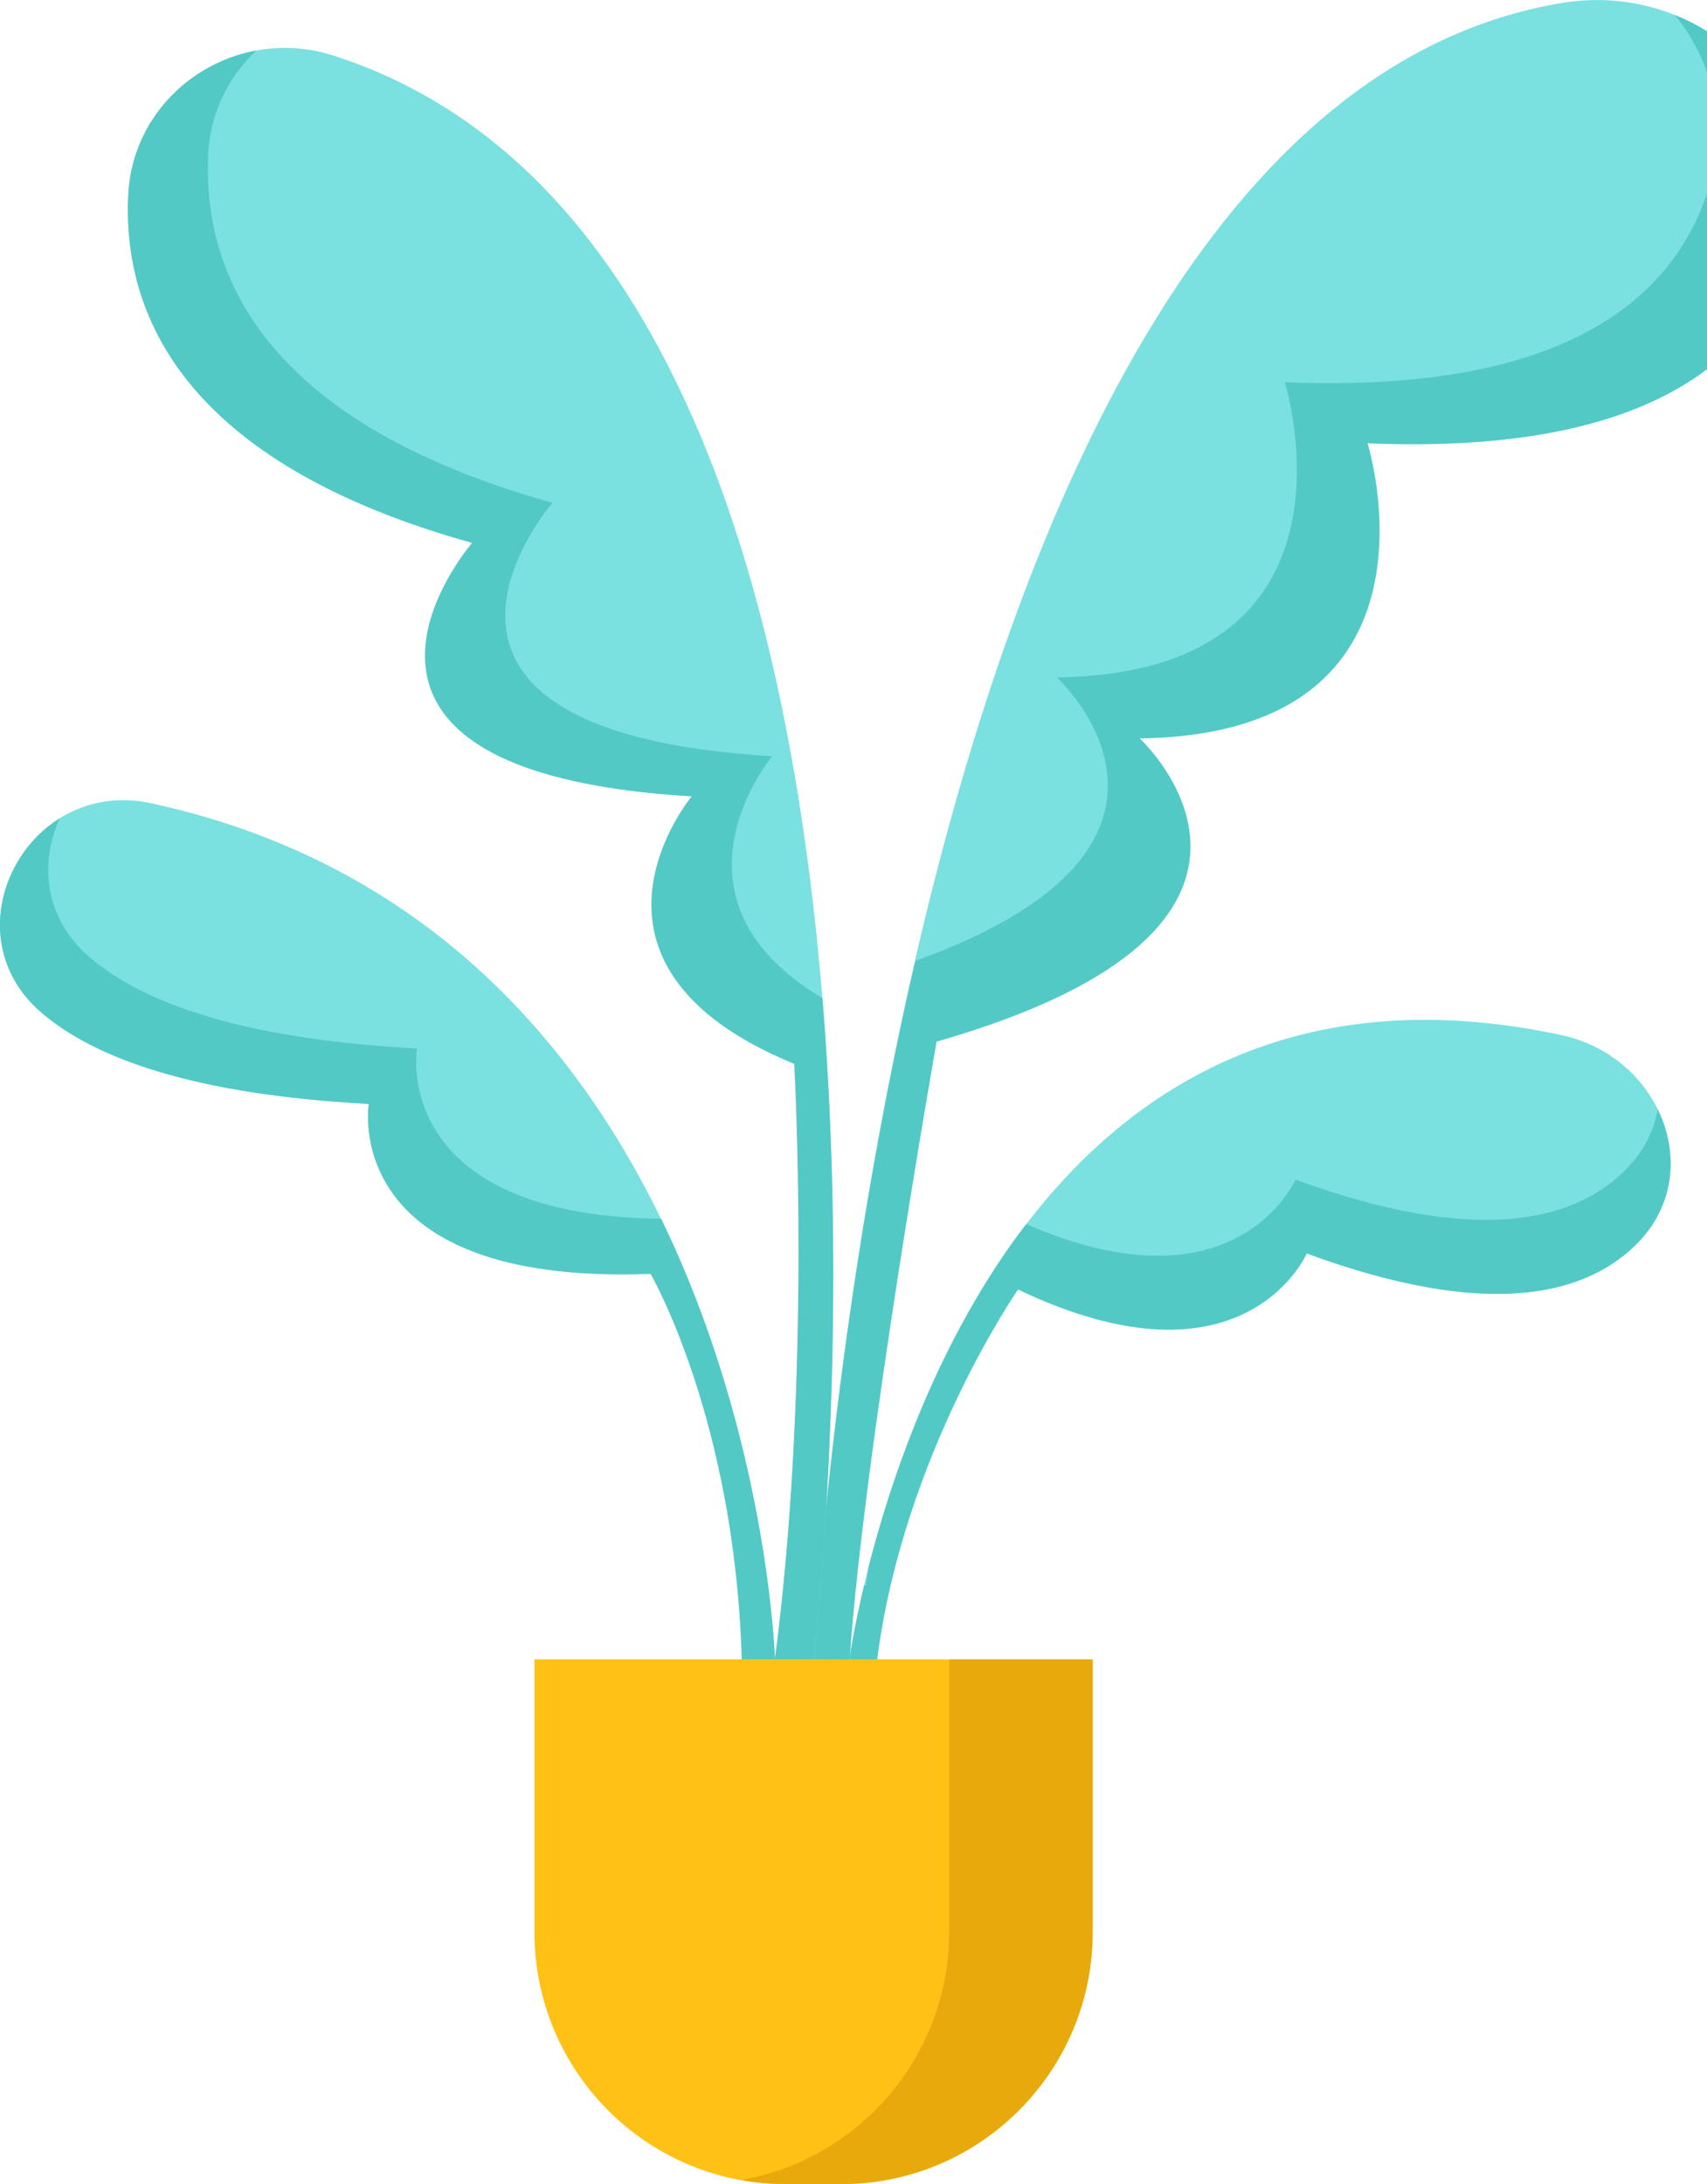 <svg width="147" height="188" viewBox="0 0 147 188" fill="none" xmlns="http://www.w3.org/2000/svg">
<g clip-path="url(#clip0_52_312)">
<path d="M70.059 142.83C70.059 142.83 76.795 9.834 134.497 0.257C147.073 -1.835 158.057 9.394 154.213 21.558C151.339 30.694 142.204 39.189 117.747 38.161C117.747 38.161 125.6 63.187 98.122 63.553C98.122 63.553 115.605 79.644 80.64 89.661C80.64 89.661 74.342 125.199 73.152 142.848H70.059V142.83Z" fill="#7BE0E0"/>
<path d="M154.232 21.558C151.339 30.676 142.223 39.17 117.765 38.143C117.765 38.143 125.619 63.187 98.141 63.553C98.141 63.553 115.642 79.644 80.658 89.643C80.658 89.643 74.361 125.18 73.171 142.83H70.077C70.077 142.83 71.523 114.301 78.828 82.708C106.672 72.69 91.02 58.306 91.02 58.306C118.497 57.939 110.644 32.896 110.644 32.896C135.101 33.923 144.218 25.429 147.11 16.31C148.886 10.696 147.495 5.284 144.218 1.284C151.962 4.385 156.996 12.714 154.232 21.558Z" fill="#53C9C6"/>
<path d="M73.152 142.83C73.152 142.83 81.903 77.827 134.46 89.092C143.064 90.945 147.128 101.128 140.776 107.237C136.328 111.512 128.017 113.585 112.529 107.898C112.529 107.898 107.184 120.3 87.669 110.998C87.669 110.998 77.82 125.162 75.532 142.848H73.152V142.83Z" fill="#7BE0E0"/>
<path d="M140.776 107.237C136.346 111.512 128.017 113.585 112.529 107.879C112.529 107.879 107.166 120.282 87.669 110.98C87.669 110.98 77.802 125.144 75.532 142.83H73.152C73.152 142.83 73.482 140.353 74.415 136.464H74.58C74.635 135.95 74.708 135.436 74.782 134.941C76.74 127.272 80.749 115.31 88.365 105.366C106.507 113.237 111.559 101.531 111.559 101.531C127.046 107.201 135.376 105.146 139.806 100.871C141.453 99.293 142.424 97.422 142.753 95.495C144.602 99.275 144.273 103.861 140.776 107.237Z" fill="#53C9C6"/>
<path d="M70.059 142.83C70.059 142.83 84.539 22.603 28.668 4.77C20.265 2.092 11.424 8.036 11.039 16.861C10.6 26.933 15.689 39.776 40.695 46.729C40.695 46.729 23.561 66.397 59.606 68.544C59.606 68.544 47.524 82.983 68.43 91.569C68.43 91.569 69.967 118.521 66.745 142.83H70.059Z" fill="#7BE0E0"/>
<path d="M70.059 142.83H66.727C69.931 118.502 68.393 91.569 68.393 91.569C47.487 83.001 59.569 68.544 59.569 68.544C23.542 66.415 40.659 46.729 40.659 46.729C15.671 39.776 10.581 26.951 11.039 16.861C11.332 10.348 16.183 5.431 22.078 4.348C19.661 6.623 18.069 9.761 17.922 13.393C17.483 23.466 22.572 36.308 47.579 43.28C47.579 43.28 30.444 62.948 66.489 65.095C66.489 65.095 56.311 77.277 70.828 85.918C73.299 116.062 70.059 142.83 70.059 142.83Z" fill="#53C9C6"/>
<path d="M66.727 142.83C66.727 142.83 64.768 80.304 12.979 69.131C2.398 66.856 -4.631 80.194 3.606 87.203C8.183 91.092 16.659 94.211 31.762 95.018C31.762 95.018 29.144 110.668 56.017 109.641C56.017 109.641 63.267 122.098 63.871 142.83H66.727Z" fill="#7BE0E0"/>
<path d="M66.745 142.83H63.889C63.285 122.08 56.036 109.641 56.036 109.641C29.144 110.668 31.762 95.018 31.762 95.018C16.677 94.211 8.183 91.092 3.625 87.203C-2.325 82.157 -0.348 73.846 5.163 70.415C3.369 74.268 3.808 79.075 7.762 82.432C12.339 86.322 20.814 89.441 35.899 90.248C35.899 90.248 33.501 104.614 56.933 104.907C66.141 123.823 66.745 142.83 66.745 142.83Z" fill="#53C9C6"/>
<path d="M72.439 188H67.679C55.725 188 46.023 178.295 46.023 166.296V142.83H94.095V166.296C94.095 178.276 84.393 188 72.439 188Z" fill="#FFC115"/>
<path d="M94.095 142.83V166.296C94.095 178.276 84.411 187.982 72.439 187.982H67.679C66.379 187.982 65.116 187.872 63.871 187.633C74.013 185.835 81.738 176.974 81.738 166.277V142.83H94.095Z" fill="#E8A90C"/>
</g>
<defs>
<clipPath id="clip0_52_312">
<rect width="155" height="188" fill="white"/>
</clipPath>
</defs>
</svg>
